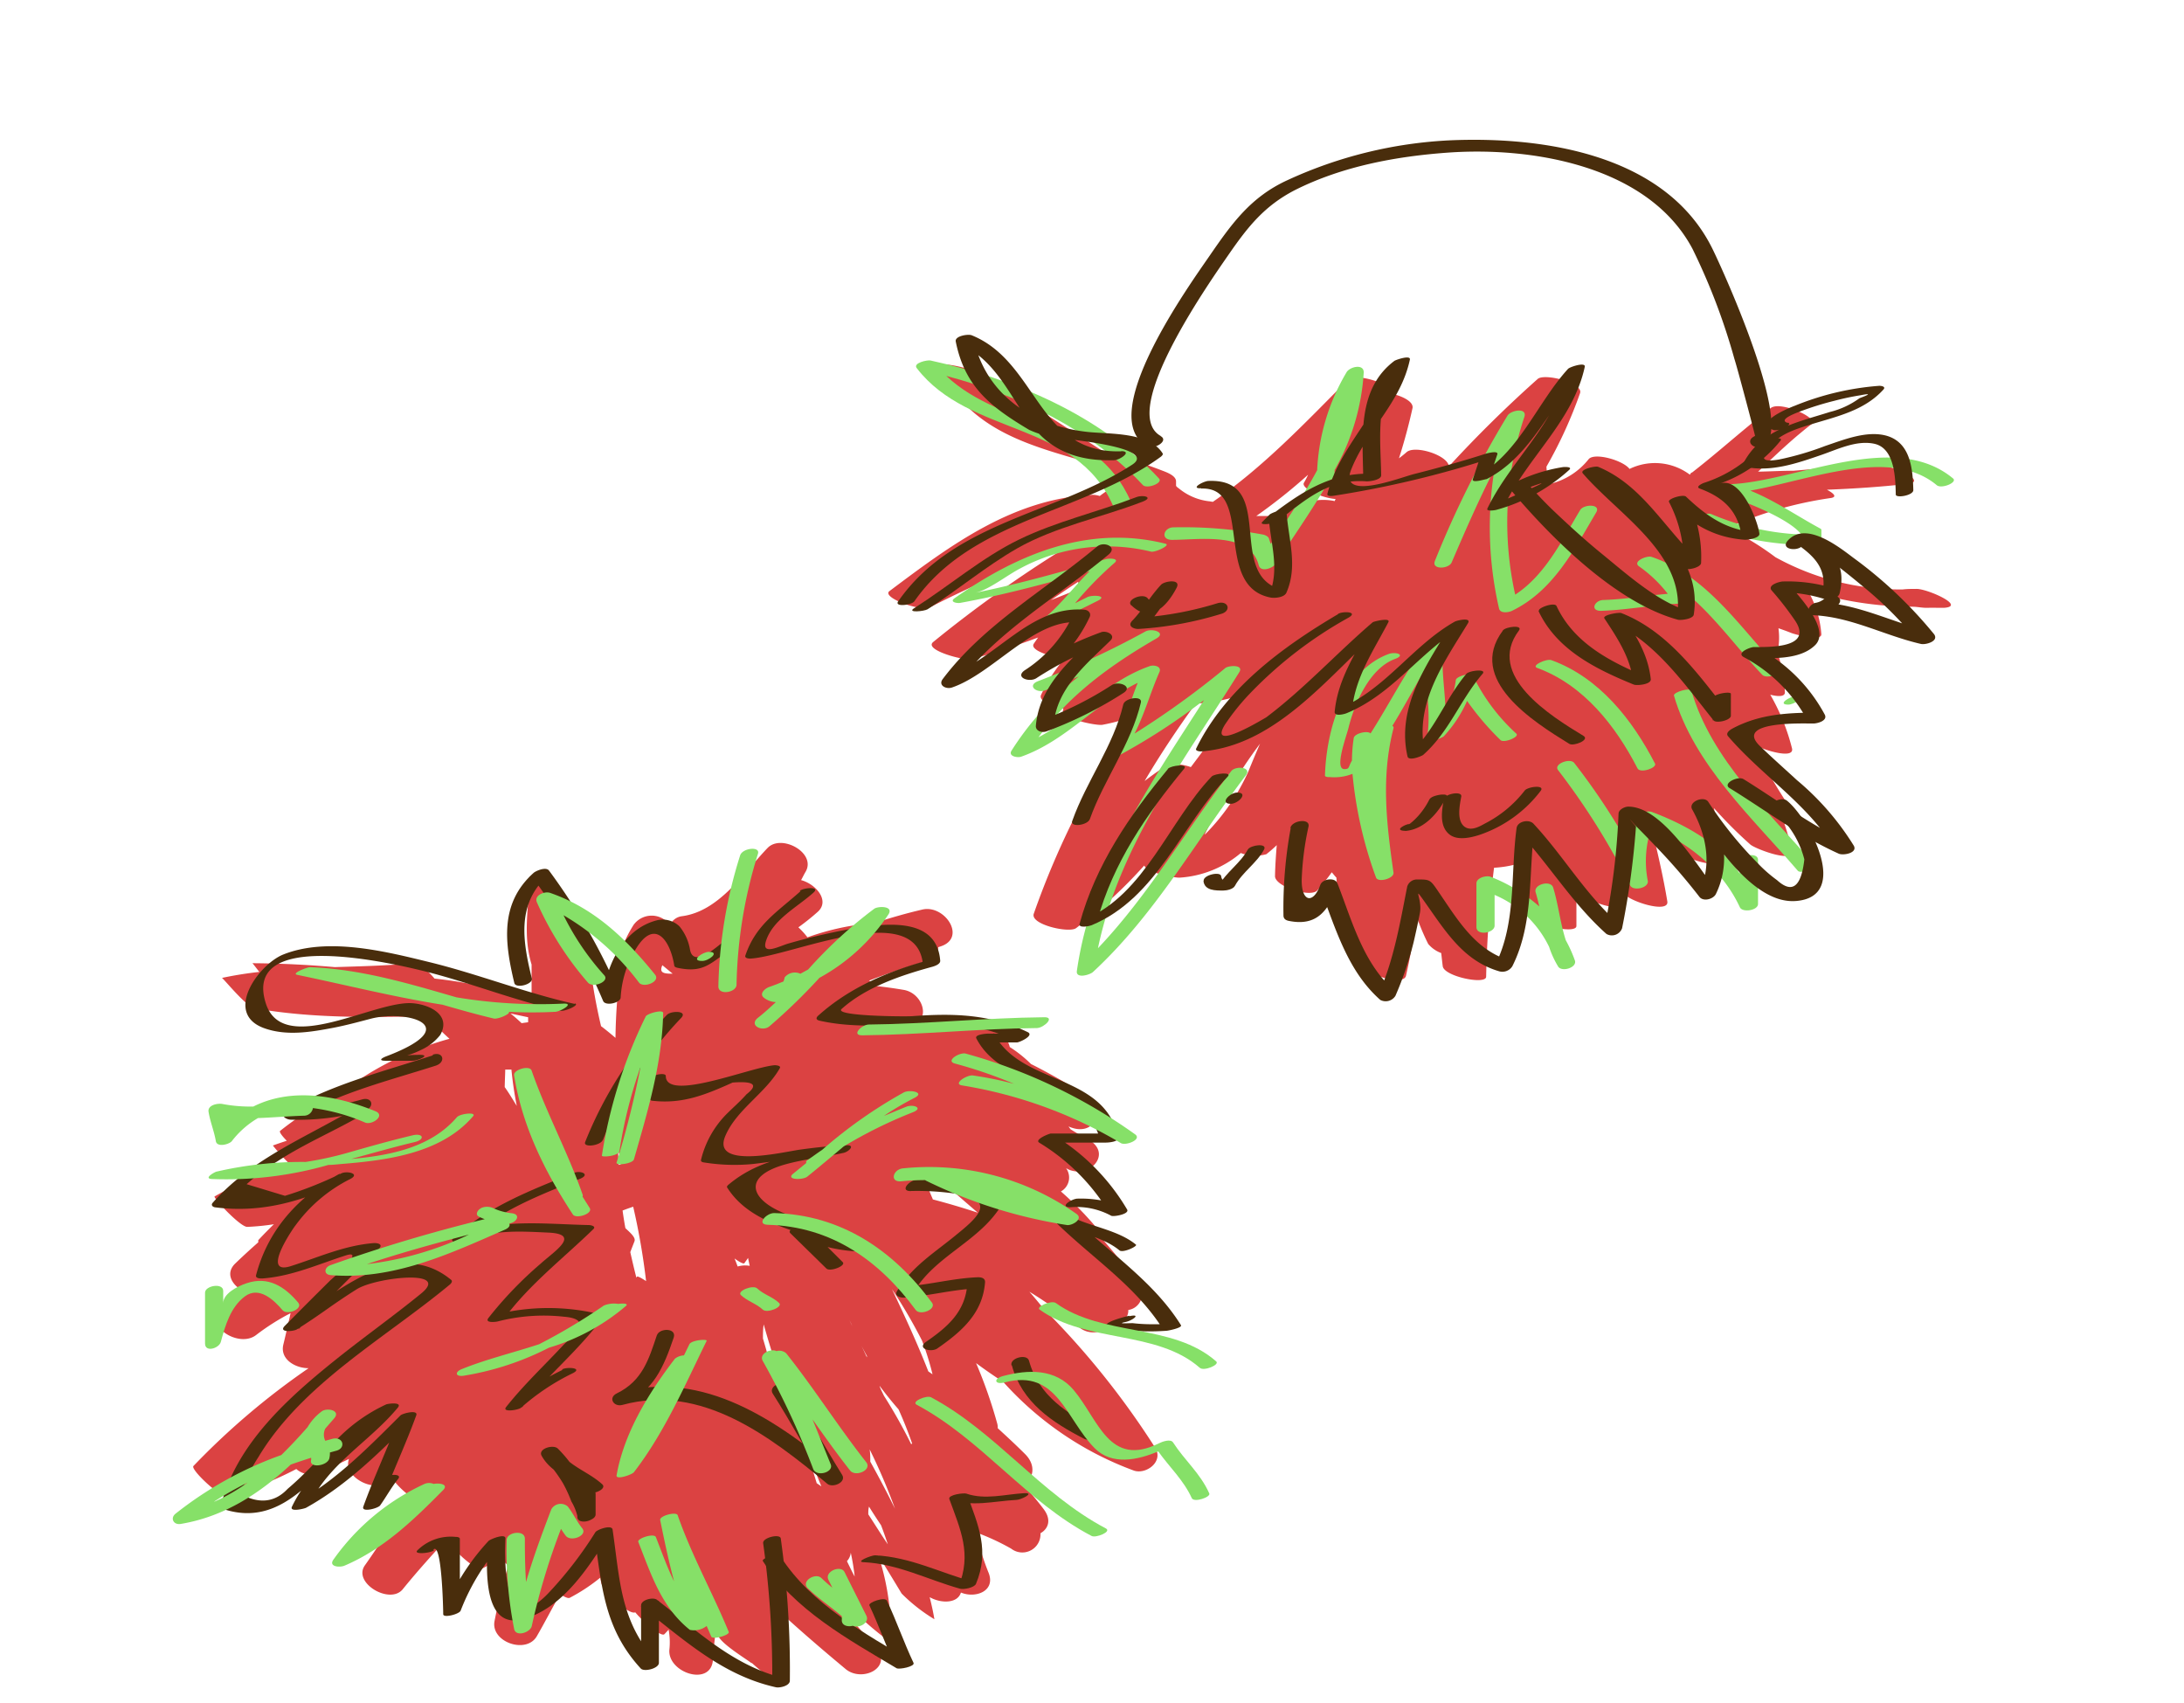 <svg id="layer1" xmlns="http://www.w3.org/2000/svg" viewBox="0 0 240.51 187.49"><defs><style>.cls-1{fill:#db4242;}.cls-2{fill:#86e068;}.cls-3{fill:#492d0c;}</style></defs><path class="cls-1" d="M211,64.84c-.49,0-1,0-1.48.06a28.51,28.51,0,0,1-14-3.55,31,31,0,0,0-3.93-2.52c-.22-.34-.44-.67-.67-1a42.19,42.19,0,0,1,10.71-3c.71-.12.31-.51-.44-.91,3-.12,5.9-.31,8.84-.64,2.56-.29-2.1-2.13-3.07-2.11-3.16.06-6.31.4-9.46.66-1.3,0-2.59.08-3.89.1,1.47-1.4,2.92-2.78,4.36-4,.51-.42,1-.84,1.55-1.24.82-.64-3.43-2.58-4.51-1.77-.8.61-1.58,1.25-2.35,1.89-2.11,1.74-4.17,3.54-6.33,5.22-.1,0-.15.08-.16.14a.32.32,0,0,0-.08.09,6.4,6.4,0,0,0-6.64-.63c-.7-.94-3.81-1.83-4.49-1.09a7.76,7.76,0,0,1-4.36,2.76,8.65,8.65,0,0,1-.3-1.92,49.11,49.11,0,0,0,3.7-8.09c.4-1.14-3.91-2.22-4.66-1.57a136.7,136.7,0,0,0-9.78,9.63v0c-.12-1.24-3.74-2.37-4.66-1.57-.27.24-.55.46-.84.68q.87-2.72,1.49-5.52c.15-.71-1.12-1.35-2.41-1.62.37-1.07-3.94-2.28-4.65-1.56-4.78,4.81-9.36,9.67-14.92,13.49-.14,0-.28-.05-.43-.06a6.37,6.37,0,0,1-3.3-1.4c-.18-.13-.33-.24-.33-.34V53c0-.7-1.24-1.07-1.76-1.28a52.29,52.29,0,0,0-6.08-1.9c-4.61-3-9.25-6-13.94-8.82-.37-.22-4.88-1.58-4.26-.38,3.32,6.47,9.21,8.22,15.36,10l1.18.77c.36.23,1.85,1,3.4,1.9a8.76,8.76,0,0,0-2.3,1.32,2.71,2.71,0,0,0-.78-.13c-8.76.4-15.61,5.52-22.38,10.6-.92.69,3.46,2.32,4.5,1.76a143.56,143.56,0,0,1,14.83-6.5,138.07,138.07,0,0,0-14.52,10.35c-1.06.89,3.48,2.08,4.21,1.89,2.5-.67,4.94-1.5,7.35-2.39-.16.23-.32.45-.48.69-.46.7,1.82,1.43,3.39,1.62a17.72,17.72,0,0,0-2.58,4c-.32.66,1.1,1.26,2.47,1.53-.62,1.05,3.63,1.9,4.29,1.77a20.75,20.75,0,0,0,3.57-1,90.66,90.66,0,0,0-11.14,21.81c-.4,1.19,3.9,2.15,4.66,1.58A51.94,51.94,0,0,0,126,95.3c.47.86,3.4,1.36,3.9,1.33a11.58,11.58,0,0,0,6.74-2.71,4.51,4.51,0,0,0,2.81.13,13.78,13.78,0,0,0,1.15-1c-.09,1.13-.17,2.27-.19,3.41s3.89,2.41,4.65,1.58a24.2,24.2,0,0,0,1.6-2c.17.2.33.4.51.59a21.53,21.53,0,0,0,2.08,8.06,1.85,1.85,0,0,0,.53.59c.09.34.18.68.28,1,.26,1,4.51,2.32,4.77,1.16.5-2.16.85-4.33,1.18-6.51a25.21,25.21,0,0,0,1.27,3,3.4,3.4,0,0,0,1.43,1c.06.48.11,1,.17,1.45.14,1.13,4.77,2.08,4.78,1.16a114.85,114.85,0,0,1,.87-12,12.07,12.07,0,0,0,2.38-.37,44.33,44.33,0,0,1,1.76,5.63c.23,1.08,4.93,2.09,4.93,1.15V97.11a2.77,2.77,0,0,0,.72,1.47c.41.55,4.28,2,4.28.9V98.26s.17,0,.19.06c.5.9,5.06,2.33,4.82.92-.39-2.38-.92-4.7-1.46-7a7.54,7.54,0,0,0,1.35-.56c.35.61.71,1.23,1,1.86.42.79,4.81,2.27,4.78,1.15a44.87,44.87,0,0,0-.53-5.71,48.55,48.55,0,0,0,4,4c.5.45,4.88,2.16,4.57.65a24.4,24.4,0,0,0-.81-2.91c1,.08,1.81,0,1.61-.3A77.87,77.87,0,0,1,193,81.9c1,.63,4.66,1.78,4.34.49a23,23,0,0,0-2.39-5.9c.89.22,1.63.23,1.61-.28a16.29,16.29,0,0,0-.82-4.36,7.55,7.55,0,0,0,.11-2.68v0c.49.17,1,.35,1.46.54.25.09,3.33,1,3.26.1A11,11,0,0,0,199.06,65a38.73,38.73,0,0,0,11.48,1.8h.06c.53,0,1.06.13,1.59.12s1.28,0,1.92,0C216.58,66.73,212.12,64.77,211,64.84ZM143.59,53.16c-.33.59,1.92,1.67,3.49,1.78a2.29,2.29,0,0,0-.1.23,6.08,6.08,0,0,0-4.78,1l-.85.64c-1,0-2,0-3,0a61.33,61.33,0,0,0,5.7-4.54C143.9,52.61,143.75,52.89,143.59,53.16ZM118.74,64.05a7.22,7.22,0,0,0,.08.8l-3.08,1.22C116.73,65.39,117.73,64.71,118.74,64.05Zm12.93,13.42a19.57,19.57,0,0,0,4.54-.8c.07.21.16.42.25.63l-.25.32c-1.38,1.72-2.69,3.47-3.91,5.29l-1.16,1.55a4.8,4.8,0,0,0-2.64-.2c-.86.55-1.67,1.13-2.45,1.73C127.77,83.07,129.66,80.24,131.67,77.47Zm1,14.39a65.67,65.67,0,0,1,5.55-9.25l.54-.73c-.44,1-.88,2.06-1.3,3.09A23.47,23.47,0,0,1,132.71,91.86Z"/><path class="cls-2" d="M150.18,41c0-1-1.57-.61-1.9,0a23.13,23.13,0,0,0-3.23,10.77c-1.49,2.79-3.33,5.45-5.11,8.12-.07-.2-.14-.39-.2-.6s-.37-.37-.63-.43a48,48,0,0,0-9.87-.8c-1.1,0-1.49,1.38-.18,1.38,3,0,8.59-.93,9.55,2.78.23.86,1.58.33,1.89-.16,1.94-3,4.07-6,5.85-9.12.34-.13.62-.37.62-.68l0-.51A24.65,24.65,0,0,0,150.18,41Z"/><path class="cls-2" d="M127.64,52.69c-6.48-7-16-11-25.17-13-.33-.08-2,.27-1.5.86,5.84,7.54,17.48,5.71,21.6,15.13.27.63,2.17,0,1.93-.52-3.88-8.88-14.1-7.94-20.29-13.77,8,2.12,16,5.94,21.63,12C126.27,53.89,128.11,53.19,127.64,52.69Z"/><path class="cls-2" d="M128.33,59.86c-8.45-2.12-16.3,1.15-23.2,6-.61.42.26.58.6.52,4.83-.87,9.56-2.16,14.27-3.49-1.8,1.74-3.25,3.8-5.24,5.37-.85.67,1,.44,1.33.28l4.81-2.4c1.16-.58-.62-.66-1.15-.4l-1.36.68a39.61,39.61,0,0,1,4.29-4.4c.71-.56-.52-.56-.85-.47-4.79,1.37-9.57,2.74-14.45,3.72,1.51-.31,3.48-1.92,5-2.7a20.27,20.27,0,0,1,14.4-1.83C127.27,60.82,129,60,128.33,59.86Z"/><path class="cls-2" d="M135.58,84.91c-5,6.5-9.05,13.58-14.67,19.49C123.29,93,130.38,83.77,136.48,74c.52-.84-1.17-.75-1.54-.45a95.2,95.2,0,0,1-10,7.22c1.11-2.16,1.76-4.56,2.74-6.77.28-.65-.62-.82-1.07-.66-4.71,1.66-8,5.55-12.25,7.84,3.4-4.68,8-8,13-10.89,1.13-.66-.53-1.17-1.25-.75A93.18,93.18,0,0,1,114.3,75c-1.24.5-.12,1.37.82,1,1.24-.49,2.47-1,3.69-1.53a32.47,32.47,0,0,0-7.42,8.18c-.39.64.7.8,1.07.66,4.92-1.74,8.25-5.9,12.83-8.13-1,2.51-1.68,5.21-3.35,7.32-.64.8.65,1,1.2.72a68.9,68.9,0,0,0,9.45-6.14c-6,9.36-12.37,18.5-14,29.81-.14.91,1.44.44,1.77.13,6.81-6.3,11.27-14.33,16.84-21.66C137.89,84.42,136.05,84.29,135.58,84.91Z"/><path class="cls-2" d="M167,80.79a21.14,21.14,0,0,1-4.76-6.33c-.2-.48-1.87,0-1.92.41a9.66,9.66,0,0,1-1.13,3.5c-.05-2.6-.61-5.2-.16-7.82.1-.63-1.63-.09-1.84.2-2.39,3.15-4.15,6.7-6.26,10-.34-.35-1.76,0-1.85.5a17.43,17.43,0,0,0-.2,2.5c-.42.68-.23.93-.83.93-1.13,0,.2-3.53.46-4.57.67-2.71,2.32-6.51,5.09-7.55,1.29-.47.08-.84-.69-.55-5.09,1.9-6.85,8.51-7,13.37,0,.2.47.18.56.18a5.42,5.42,0,0,0,2.47-.36,45.13,45.13,0,0,0,2.59,11.41c.2.61,2,.12,1.93-.52-.77-5.38-1.39-10.56,0-15.91a.21.21,0,0,0-.13-.26c1.28-2.06,2.41-4.23,3.66-6.3.08,2.55.59,5.08.16,7.65-.11.65,1.62,0,1.84-.2a14,14,0,0,0,2.57-3.9,30.24,30.24,0,0,0,3.66,4.29C165.53,81.87,167.33,81.17,167,80.79Z"/><path class="cls-2" d="M170.84,72.68c-.52-.19-2.28.6-1.56.86,5.1,1.86,8.64,6.38,11.05,11.06.3.59,2.16-.06,1.93-.52C179.76,79.23,176.12,74.6,170.84,72.68Z"/><path class="cls-2" d="M174,56.18c-2,3.33-3.83,7.13-7.14,9.29a36.65,36.65,0,0,1,1-19.54c.38-1.09-1.44-.79-1.84-.18a108.16,108.16,0,0,0-8,16c-.42,1,1.52.91,1.84.18,1.49-3.47,3-6.93,4.72-10.28A39.87,39.87,0,0,0,165.08,67c.13.56,1,.44,1.39.27,4.56-2.19,6.85-6.69,9.32-10.87C176.32,55.45,174.36,55.5,174,56.18Z"/><path class="cls-2" d="M195.82,73.52c-4.22-4.46-7.86-10.15-13.95-12.21-.51-.17-2.18.52-1.34,1.07a14.57,14.57,0,0,1,3.13,3c-2.36.2-4.69.6-7.07.68-1,0-1.55,1.24-.23,1.19,3-.1,5.87-.7,8.83-.8.26,0,1-.3,1.09-.66,2.86,2.53,5.21,5.79,7.76,8.48C194.55,74.85,196.39,74.12,195.82,73.52Z"/><path class="cls-2" d="M215.08,52.68c-6.49-5.41-17.35.37-24.59.63-.44,0-2.09.78-1,1.07,1.42.37,7.36,2.49,8.89,4.47a28.3,28.3,0,0,1-9.93-2.25c-.57-.25-2.34.58-1.54.93A32,32,0,0,0,199.3,60c.47,0,1.28-.22,1.28-.81v-.8a.19.19,0,0,0-.13-.2c-2.64-1.43-5-3.08-7.7-4.17,6.73-1.23,15.48-4.81,20.52-.61C213.79,53.87,215.6,53.12,215.08,52.68Z"/><path class="cls-2" d="M197.73,76.66c-.6,0-2.09.92-.79.92C197.55,77.58,199,76.66,197.73,76.66Z"/><path class="cls-2" d="M199.85,95.25c-5-5.79-11.38-11.61-13.58-19.19-.12-.4-2,.14-1.93.52C186.55,84.19,193,90.07,198,95.89,198.32,96.24,200.11,95.55,199.85,95.25Z"/><path class="cls-2" d="M191.58,94.87v1.31c-2-3.15-5.91-5.38-9.69-6.79a1.36,1.36,0,0,0-1.56.67,20.48,20.48,0,0,0-.86,3.15A73,73,0,0,0,173.36,84c-.45-.58-2.31.11-1.78.79a76.78,76.78,0,0,1,7.94,12.7c.35.67,2.09.27,1.94-.52a11.27,11.27,0,0,1,.43-5.91c4.1,1.79,7.8,4.71,9.71,8.83.29.62,2,.35,2-.36V94.66C193.58,93.78,191.58,94.16,191.58,94.87Z"/><path class="cls-2" d="M173.43,105.74a15,15,0,0,0-1-2.22c-.61-1.88-.81-3.9-1.39-5.8-.27-.87-2.2-.34-1.93.52.15.51.28,1,.4,1.56a18,18,0,0,0-5.34-3.26c-.45-.19-1.58.09-1.58.72v4.81c0,1,2,.68,2-.16V98.53a11.78,11.78,0,0,1,6,5.71,10.43,10.43,0,0,0,1,2.18C172,107.06,173.71,106.53,173.43,105.74Z"/><path class="cls-3" d="M127.82,48c-4.77-2.68,5.74-17.44,7.55-20.07,2.08-3,3.9-5.28,7.23-7,5.21-2.62,11.14-3.72,16.9-4.13,9.35-.66,22.06,1.5,26.89,10.61A69.81,69.81,0,0,1,191,39.52c.33,1,2.31,8.47,2.27,8.48-1.21.55-.13,1.59.85,1.14,3.67-1.67-4.32-19.28-5.56-21.79C183.42,17,170,15,159.67,15.45a48.15,48.15,0,0,0-17.92,4.4c-4,1.84-6.08,4.73-8.53,8.29-2.1,3.06-12.72,17.71-6.89,21,.73.41,2.43-.59,1.49-1.12Z"/><path class="cls-3" d="M123.46,49.69c-9.24.27-9.18-9.84-16.46-12.78-.38-.15-1.87.07-1.75.69,1,5,3.86,7.21,8.09,9.73a11.57,11.57,0,0,0,4.1,1c.69.1,10,1,7.26,2.82-8.43,5.48-19.66,6.25-25.79,15.06-.45.65,1.46.42,1.78,0,6.33-9.09,18.65-9.71,27.14-15.92.07-.05.28-.24.21-.36-1.47-2.38-5.85-2.12-8.23-2.37-6.13-.65-11.42-4.19-12.63-10.47l-1.74.69c4,1.59,5.56,5.44,7.91,8.7s5.5,4.3,9.32,4.19c.63,0,2.08-1,.79-1Z"/><path class="cls-3" d="M102.15,67.08c3.36-2.14,6.4-4.72,9.86-6.7,4.18-2.39,9.32-3.41,13.8-5.14,1.29-.49.08-.8-.68-.5-4.23,1.62-8.8,2.67-12.88,4.65s-7.68,5.09-11.59,7.58c-.83.53,1.12.34,1.49.11Z"/><path class="cls-3" d="M132.28,53.79c5.88-.21,1.24,10.76,7.64,12,.45.09,1.53,0,1.75-.55,1.28-2.93.22-5.84,0-8.92,0-.49-1.67.15-1.85.33l-.8.8c-.47.47,1.35.19,1.62,0,2.92-2.25,5.59-4.8,9.87-4.45.35,0,1.59-.15,1.59-.67-.06-4.21-.87-9.63,3-12.53l-1.7.12c-1.17,5.48-5.88,9.08-7.22,14.44-.08.35.62.24.78.21a111.3,111.3,0,0,0,17.36-4.15L163,50.34c-.27.8-.53,1.61-.8,2.41-.17.5,1.36,0,1.51,0,5-2.55,7.11-8.28,10.75-12.24l-1.83.23c-1.28,5.91-6.25,9.91-8.83,15.24-.18.38.94.18,1,.15a19.68,19.68,0,0,0,8-4.39c.42-.38-.56-.33-.7-.31a18.39,18.39,0,0,0-5.55,1.83c-.16.08-.53.26-.35.48,4.46,5.33,11.68,12.61,18.57,14.49.34.09,1.67-.08,1.75-.55,1.13-7.13-6.45-11.51-10.48-16.21l-1.7.71c4.88,2,7.28,7,11.12,10.38.33.29,1.88-.08,1.87-.59a14.11,14.11,0,0,0-1.6-7.22l-1.88.59c2.51,2.38,4.85,3.84,8.31,4.09.31,0,1.64-.17,1.59-.67-.14-1.29-2-6.36-4.37-5.51a15,15,0,0,0,6.69-4.72c.4-.51-1.46-.24-1.76.13a14.38,14.38,0,0,1-6.68,4.51c-.19.07-.95.43-.45.62,2.7,1,4.31,2.56,4.64,5.49l1.59-.67c-3.28-.23-5.46-1.77-7.74-3.93-.3-.29-2.07.23-1.87.59a14.19,14.19,0,0,1,1.6,7.22l1.88-.6C183.41,58.44,181,53.47,176,51.4c-.32-.13-2.07.29-1.7.71,3.93,4.59,11.48,8.94,10.38,15.88l1.74-.55c-3.68-1-7-4-9.89-6.36-1.86-1.51-3.63-3.12-5.36-4.76-.72-.68-1.4-1.39-2.07-2.1l-.54-.61c2.43-.89,1.15-.27-3.87,1.86l1,.16c2.58-5.33,7.55-9.32,8.83-15.24.12-.57-1.63,0-1.84.22-3.4,3.71-5.48,9.46-10.11,11.83l1.52,0c.26-.8.53-1.61.8-2.41.15-.47-1.16-.11-1.29-.07-2.61.84-5.22,1.56-7.87,2.23-1.46.36-8.36,3.09-6.93-.5,1.74-4.37,5.43-7.31,6.46-12.09.12-.55-1.5,0-1.7.13-4.15,3.12-3.49,8.47-3.43,13.13l1.59-.66c-5.18-.42-8.63,2.12-12.59,5.17l1.62,0,.8-.8-1.84.32c.2,3,1.28,5.83,0,8.73L141.5,65c-6.82-1.33-.65-12.33-8.4-12.05-.53,0-2.11.86-.82.81Z"/><path class="cls-3" d="M196.85,46.56c-1.14-.38,1.18-1.17,1.47-1.29A33.51,33.51,0,0,1,202,44.13a29.34,29.34,0,0,1,2.93-.62q1.62-.32-.15.33a9.32,9.32,0,0,1-3.27,1.52c-3.75,1.19-7.66,1.94-9.59,5.77-.1.21.23.27.35.29,2.79.55,5.57-.39,8.18-1.29,1.84-.62,4-1.72,6-1.26,2.23.52,2.28,3.84,2.32,5.58,0,.43,2,.1,1.93-.52-.06-2.44-.35-5.33-3.12-6-2.14-.5-4.59.5-6.58,1.17a32.45,32.45,0,0,1-5.08,1.49c-2,.34-2.12-.14-.87-1.61,1.09-1.27,2.91-1.8,4.46-2.28,2.86-.87,5.81-1.51,7.9-3.81.31-.34-.26-.42-.48-.41a30.59,30.59,0,0,0-9.27,2.19c-.73.27-4.66,1.9-2.34,2.68.49.16,2.23-.6,1.57-.82Z"/><path class="cls-3" d="M120.82,60.17c-5.72,4.79-12.45,8.56-17,14.59-.53.69.35,1.15,1,.94,4.57-1.55,9.06-7.58,13.93-7.18-.2-.27-.4-.53-.59-.8a14.47,14.47,0,0,1-5.33,6.09c-1.09.78.51,1.35,1.28.87a38.11,38.11,0,0,1,7.55-3.79c-.32-.32-.65-.63-1-.94-2.92,2.86-6.23,5.65-6.59,10,0,.58.73.74,1.16.58a43.31,43.31,0,0,0,8.48-4.23c1.11-.7-.49-1.37-1.28-.87a38.11,38.11,0,0,1-7.55,3.79l1.15.58c.33-4,3.54-6.62,6.25-9.27.64-.63-.44-1.13-1-.93a42.23,42.23,0,0,0-8.48,4.23l1.28.87A16.22,16.22,0,0,0,120,67.93c.19-.43-.16-.77-.58-.8-6-.49-9.7,5.48-15,7.26l1,.93c4.47-5.9,11.07-9.59,16.68-14.28,1-.84-.55-1.48-1.28-.87Z"/><path class="cls-3" d="M123.7,77.56c-1.07,4.56-4.06,8.43-5.62,12.83-.26.73,1.69.49,1.94-.21,1.57-4.4,4.55-8.26,5.62-12.84.18-.79-1.77-.5-1.94.22Z"/><path class="cls-3" d="M128.59,84.7c-4.21,5.1-7.93,10.51-9.7,17-.15.55,1.14.25,1.32.17,7.21-3,9.86-11,15-16.38.5-.52-1.4-.34-1.77,0-4.69,4.89-7.35,12.93-13.91,15.7l1.31.17c1.74-6.36,5.41-11.69,9.56-16.72.48-.58-1.43-.37-1.78,0Z"/><path class="cls-3" d="M135.54,88.5c.82,0,2-1.24.71-1.24-.82,0-2,1.24-.71,1.24Z"/><path class="cls-3" d="M132.53,97c.12,1.07,1.34,1.05,2.18,1.05.37,0,1.08-.14,1.28-.51.83-1.53,2.38-2.48,3.21-4,.41-.76-1.51-.5-1.79,0-.83,1.53-2.38,2.48-3.21,4l1.28-.51c-.5,0-.95,0-1-.56s-2-.15-1.93.52Z"/><path class="cls-3" d="M142.14,91.16a48.61,48.61,0,0,0-.8,9.63c0,.4.29.55.64.61,3,.59,4.29-1.08,5.27-3.79l-1.89.15c1.7,4.39,3,9.11,6.64,12.33a1.26,1.26,0,0,0,1.67-.45,37,37,0,0,0,2-5.89c.25-1.07.48-2.13.69-3.2.29-1.42-.72-3,.27-1.62,2.38,3.3,4.34,6.79,8.43,8a1.29,1.29,0,0,0,1.48-.54c2.41-4.78,1.76-10.25,2.46-15.42l-1.86.5c3.43,3.68,6,8,9.77,11.36a1.2,1.2,0,0,0,1.72-.63A89.63,89.63,0,0,0,180.16,91c-.86-1-.84-1,.05,0,.79.79,1.56,1.59,2.33,2.4a67,67,0,0,1,4.61,5.35c.44.55,1.53.25,1.81-.32,1.62-3.31.91-7-.84-10.15l-1.77.84c2.26,3.32,6.64,10.46,11.43,10.08,6.12-.48,1.4-9.14-1-11.05-.66-.53-2.36.41-1.49,1.1a10.18,10.18,0,0,1,3.41,5.37q-.51,4.55-3,2.29A15.54,15.54,0,0,1,193.53,95a42.14,42.14,0,0,1-5.41-6.72c-.48-.71-2.25,0-1.77.84,1.56,2.79,2.22,6.14.77,9.1l1.8-.31c-2.07-2.65-5.89-9.1-9.61-9.1-.38,0-1.06.32-1.07.77a76.16,76.16,0,0,1-1.61,12.84l1.73-.63c-3.73-3.24-6.15-7.52-9.49-11.1-.48-.52-1.76-.28-1.86.49-.68,5,0,10.42-2.35,15.06l1.48-.53c-3.75-1.16-5.69-4.56-7.78-7.6-.87-1.28-.9-1.28-2.32-1.28a1.12,1.12,0,0,0-1.07.77c-.79,4-1.47,8.08-3.15,11.85l1.67-.44c-3.39-3-4.61-7.65-6.2-11.74-.27-.72-1.65-.51-1.89.15-.78,2.17-2.11,1.9-2.05-.61A32.1,32.1,0,0,1,144.1,91c.19-.94-1.79-.69-2,.15Z"/><path class="cls-3" d="M190.49,86.78c4,2.47,7.73,5.29,12,7.21.51.23,2.12-.08,1.65-.89a29.85,29.85,0,0,0-6.25-7.2c-1.37-1.26-2.76-2.49-4.1-3.78-2.85-2.77,4.86-2.45,5.89-2.46.47,0,1.64-.31,1.26-1a18,18,0,0,0-7.36-7.33l-1.12,1.11c2.26,0,5.64.35,7.43-1.41s-2-5.63-3-6.81l-1.25,1a16.46,16.46,0,0,1,5.4.77c.49.17,1.42-.12,1.55-.68.66-2.84-.37-4.31-2.62-6-.57-.43-2.33.39-1.52,1,1.89,1.43,2.76,2.84,2.2,5.22l1.55-.67a17.22,17.22,0,0,0-5.84-.84c-.35,0-1.78.38-1.25,1,.89,1,1.73,2.09,2.51,3.22,2.19,3.14-2.78,3-4.47,3-.36,0-2,.61-1.12,1.11a17.11,17.11,0,0,1,7.09,7.11l1.25-1c-3.38,0-6.55.13-9.58,1.75-.26.14-.8.49-.49.85,3.83,4.47,9.07,7.64,12,12.84L204,93c-4.3-1.92-8-4.74-12-7.22-.61-.37-2.37.48-1.52,1Z"/><path class="cls-3" d="M147.35,67.62c-6.15,3.63-12.41,8.22-15.62,14.79-.14.29.43.33.56.32,8.52-.64,14.42-8.85,20.41-14l-1.72,0c-1.65,3.13-3.65,6-4,9.63-.05.56,1.07.27,1.32.16,5.19-2.13,8.25-7,13.05-9.72l-1.46-.19c-2.73,4.47-6.14,9.2-4.89,14.67.12.55,1.49,0,1.72-.16,2.89-2.56,4.07-6.06,6.55-8.94.48-.57-1.43-.36-1.78,0C159.11,77,158,80.52,155.19,83l1.73-.16c-1.21-5.32,2.1-9.9,4.73-14.21.44-.71-1.22-.32-1.46-.18-4.62,2.61-7.67,7.49-12.62,9.52l1.32.17c.36-3.6,2.36-6.5,4-9.63.29-.54-1.51-.12-1.72,0-4,3.43-7.53,7.31-11.74,10.48.16-.12-6.47,4-4.56.83a25.06,25.06,0,0,1,2.82-3.51A45.77,45.77,0,0,1,148.51,68c1.12-.66-.62-.73-1.16-.41Z"/><path class="cls-3" d="M165.49,69.44c-4,5.38,3.33,10,7.33,12.46.49.29,2.29-.44,1.56-.88-3.62-2.19-10.82-6.66-7.11-11.6.49-.65-1.44-.44-1.78,0Z"/><path class="cls-3" d="M169.43,67.28c2,4.27,6.3,6.38,10.48,8.09.34.14,1.93,0,1.88-.59-.3-2.78-1.7-4.92-3.21-7.21l-1.88.58c5.24,2,8.59,6.91,12,11.16.28.37,1.91,0,1.91-.51V76.39c0-.31-2,0-2,.52v2.4a15.28,15.28,0,0,0,2-.51c-3.41-4.3-6.77-9.23-12.06-11.3-.27-.11-2.11.21-1.87.58,1.52,2.3,2.93,4.44,3.22,7.22l1.88-.58c-4.11-1.69-8.38-3.74-10.37-8-.22-.46-2.08.21-1.93.52Z"/><path class="cls-3" d="M124.58,66.63c2.09,2.07,3.93.13,5-1.93.5-1-1.32-.73-1.71-.33-1.19,1.26-2,2.75-3.21,4-.52.57.19.89.7.88a39,39,0,0,0,9.08-1.65c1.19-.3.87-1.5-.32-1.2A37.3,37.3,0,0,1,125.57,68l.7.89c1.16-1.27,2-2.76,3.2-4l-1.71-.32a9.41,9.41,0,0,1-.94,1.55c-.12.15-.22,0-.46-.28-.57-.57-2.4.2-1.78.82Z"/><path class="cls-3" d="M154.74,91.49c2.09-.15,3.67-2,4.57-3.78.17-.32-.68-.22-.78-.2-.33.06-.95.19-1.13.53a8.38,8.38,0,0,1-1.19,1.76,8.22,8.22,0,0,1-.66.66l-.26.21c-.29.21-.26,0,.28,0a2.23,2.23,0,0,0-1.3.46c-.32.31.29.35.47.34Z"/><path class="cls-3" d="M159,88c-.22,1.22-.52,2.93.58,3.84.87.74,2.36.4,3.32.09a14.13,14.13,0,0,0,6.78-4.88c.46-.67-1.46-.44-1.78,0a13.07,13.07,0,0,1-4.39,3.63c-.66.37-1.59.87-2.28.3-.84-.7-.47-2.39-.31-3.28.12-.65-1.81-.31-1.92.28Z"/><path class="cls-3" d="M198.47,60.09c.57-.65,6,3.91,6.63,4.43a41.31,41.31,0,0,1,6.12,6.14l1.44-1.08c-4.14-1-7.95-3.07-12.25-3.26-.06.46-.11.91-.16,1.36a4.53,4.53,0,0,0,2.07-1c1-.86-.55-1.51-1.28-.88a2,2,0,0,1-1.14.58c-.72.19-1.23,1.32-.16,1.36,4.14.19,7.82,2.25,11.81,3.16.49.11,2-.28,1.44-1.07a47.79,47.79,0,0,0-8.91-8.43c-1.64-1.24-5.26-4.08-7.22-1.86-.81.92,1,1.22,1.61.57Z"/><path class="cls-1" d="M127.21,159.39a90.14,90.14,0,0,0-12.31-15.33c-.5-.62-1-1.23-1.54-1.84a46.75,46.75,0,0,1,5.39,3.84,2.44,2.44,0,0,0,3.56-.3c1,0,2-.5,1.94-1.53a1.77,1.77,0,0,0,1-3,64.72,64.72,0,0,0-4.31-5.31,2.08,2.08,0,0,0-.5-1.11,36.4,36.4,0,0,0-3.61-3.63,1.75,1.75,0,0,0,.57-2.56l.27.14c2.29,1,4.8-1.65,2.32-3.22l-.57-.34h0l-.1,0c-.47-.3-1-.59-1.43-.87v0l-.22-.31h0c2.91,1.32,4.39-2,1.75-3.57-1.81-1.1-3.79-2.25-5.88-3.3a14.12,14.12,0,0,0-2.34-1.87,3.15,3.15,0,0,0-2.65-2.36c-2.41-.27-4.81-.45-7.22-.57.85-1.14-.14-3.07-1.79-3.36-1-.17-2-.31-3-.42a5.85,5.85,0,0,0-.84-.6c2-.79,4.14-1.46,6.22-2.14,1-.33,1.4-.92,1.4-1.54l.2-.07c3-.91.55-4.64-1.93-4.08-1.78.41-3.53.92-5.27,1.48a28,28,0,0,0-7.4,1.58,8.68,8.68,0,0,0-1-1.1A25.81,25.81,0,0,0,90,100.44c1.46-1.23-.12-3.09-1.78-3.54.17-.3.31-.61.49-.91,1.23-2.09-2.66-4.21-4.18-2.63-2.67,2.78-5.35,7-9.47,7.52a1.63,1.63,0,0,0-1.24.91l-.36-.3a2.46,2.46,0,0,0-3.68.33c-1.4,2.2-1.8,4-1.51,5.33a62.76,62.76,0,0,0-.49,7.12c-.5-.43-1.11-.93-1.59-1.29a61.89,61.89,0,0,1-1.13-6.13c-.15-.82-1.77-1.86-2.83-2.49a40.78,40.78,0,0,1-.37-4.73c0-1.26-3.54-2.72-3.52-3.19-.09,3.33-.8,6.45.2,9.76v3.9a50.47,50.47,0,0,0-10.69-2.36c-.73-.87-1.73-1.75-2.32-1.69-2.86.27-5.79.34-8.66.43-3-.26-6-.41-9.07-.43l.05.06c.12.13.37.47.71.9a41.07,41.07,0,0,0-4.12.66c.12,0,2.68,3.18,3.59,3.34,6.35,1.13,12.71,1,19.1.88a20.64,20.64,0,0,0,2.37,2.48,35,35,0,0,0-11.89,5.88,36.56,36.56,0,0,0-6.76,4.26c-.13.11.21.56.73,1.09-.51.16-1,.33-1.53.52a20.28,20.28,0,0,0,1.74,1.93,47,47,0,0,0-8.16,3.68c-.2.12,2.84,3.38,3.6,3.35a25.72,25.72,0,0,0,2.93-.29c-.58.57-1.16,1.15-1.72,1.76,0,0,0,.12,0,.23-.85.75-1.68,1.51-2.5,2.3-1.07,1-.53,2.14.47,2.84q-1.05,1-2.07,2c-2.06,2,1.94,4.56,3.86,3.07A25.23,25.23,0,0,1,32,144.58c-.26,1.16-.52,2.32-.8,3.47-.38,1.59,1.29,2.59,2.78,2.59a81.29,81.29,0,0,0-12.68,10.77c-.35.38,3,3.53,3.73,3.33a38.47,38.47,0,0,0,7.6-3,2.4,2.4,0,0,0,1.23.57,20.23,20.23,0,0,0,4.58-1.69c-.78,1.95,2.9,3.93,4.31,2.36.11-.12.21-.26.31-.38a9.06,9.06,0,0,0,1.93,2,73.56,73.56,0,0,1-4.81,7.75c-1.36,1.93,2.76,4.36,4.17,2.63,1.62-2,3.31-3.86,5-5.71,0,0,0,.07,0,.11-.13.72,3.06,3.67,3.73,3.33a19.28,19.28,0,0,0,2-1.17c.27.27.58.56.88.82-.54,2-1.1,4.05-1.5,6.12-.45,2.3,3.48,3.68,4.65,1.68.87-1.5,1.69-3.1,2.57-4.65.48.32.88.5,1.06.41a19.75,19.75,0,0,0,3.38-2.23c0,.21.06.43.11.64.15.74,2.94,3.51,3.73,3.19h0c.94,1.13,2.86,2.73,3.2,2.41.16-.16.31-.33.47-.5a7.53,7.53,0,0,1,.08,2.25c-.14,2.5,4.48,4,4.79,1.18.06-1.07.18-2.12.3-3.18l.23.12s0,.09,0,.14c.16,1,3.75,3.06,3.73,3.2a.25.25,0,0,0,0-.08A27.42,27.42,0,0,0,86,185.6a42.11,42.11,0,0,0,.78-7.31c2.07,1.87,4.19,3.68,6.34,5.47,1.83,1.52,5.27-.17,3.33-2.41-1.31-1.52-2.7-3-4-4.6,0-1-.13-2-.24-2.93.74,1.35,1.49,2.69,2.27,4a34.61,34.61,0,0,0,3.6,3,27.23,27.23,0,0,0-1.35-9.57c.86,1.4,1.72,2.8,2.56,4.2a18.77,18.77,0,0,0,3.61,2.83c-.14-.83-.32-1.63-.52-2.43,1.3.73,3.09.68,3.44-.51,1.63.68,3.93-.18,3-2.29a28.06,28.06,0,0,1-1.33-4.33,25.49,25.49,0,0,1,3.87,1.79,2,2,0,0,0,3.22-1.7c.86-.48,1.25-1.48.34-2.67-.71-.94-1.47-1.83-2.25-2.7,1.13-.52,1.5-2.09.2-3.36-1-1-2-1.92-3-2.84a1.47,1.47,0,0,0-.05-.5,52.54,52.54,0,0,0-2.33-6.66c1,.74,2,1.43,3,2.08a36,36,0,0,0,14.37,9.75C126.19,162.38,128.18,160.94,127.21,159.39ZM72.94,106.27l1.13.93v0C72.89,107.23,72.63,107,72.94,106.27Zm15.57,52.65.14.23q.88,2.25,1.8,4.5l-.51-.35C89.5,161.83,89,160.37,88.51,158.92Zm.8-5.08c.24.52.49,1,.74,1.57l.21,1.18c-.32-.9-.64-1.81-1-2.72Zm.5-18.61c.27,1.12.6,2.24,1,3.36-.68-1-1.34-2-2-3.05C89.13,135.45,89.47,135.34,89.81,135.23Zm3.92,10.49a37,37,0,0,0,1.74,3.58.83.83,0,0,0,0,.15c-.64-1.37-1.28-2.73-1.93-4.1Zm9-13.67c-.26-.61-.52-1.22-.76-1.83.15-.05.3-.09.44-.15l1.83.45q1.7,1.51,3.44,3Q105.19,132.7,102.7,132.05Zm-21.49,7.4c-.12-.3-.22-.59-.35-.89.55.4,1,.64,1.09.51s.27-.38.4-.57c.05.29.12.58.18.87A2.94,2.94,0,0,0,81.21,139.45Zm5.23,14.23-.48-1.1a3,3,0,0,0-.82-1c-.34-1.41-.74-2.82-1.15-4.21,0-.52,0-1,.08-1.55q.77,2.72,1.66,5.38c.24.85.49,1.69.78,2.53Zm10.42-1.06c.66.88,1.34,1.73,2.06,2.55.56,1.24,1.06,2.5,1.5,3.77l-.11.06a56.66,56.66,0,0,0-3-5.33C97.18,153.32,97,153,96.86,152.62Zm5.84-1.28-.5-.35c-1.2-3.07-2.59-6.08-4-9.05a57.41,57.41,0,0,1,3.31,5.67A30.71,30.71,0,0,1,102.7,151.34ZM71.15,141.05c-.52-.34-.92-.56-1-.49l-.07.11c-.24-.93-.46-1.87-.67-2.81.15-.4.31-.8.46-1.19s-.35-.85-1-1.45c-.12-.65-.22-1.29-.31-1.94q.57-.22,1.17-.42A75.17,75.17,0,0,1,71.15,141.05Zm27.41,25.06c-.86-1.75-1.77-3.47-2.72-5.18,0-.45,0-.9-.07-1.35A63.1,63.1,0,0,1,98.56,166.11Zm-29.88-48c0,.79-.11,1.58-.2,2.36,0-.11-.09-.22-.13-.34.08-.67.17-1.35.29-2Zm-.14,10-.41.15c0-.55-.06-1.09-.08-1.63C68.22,127.14,68.38,127.63,68.54,128.13ZM58.16,112v.55l-.72.1c-.39-.37-.8-.73-1.23-1.07Q57.2,111.8,58.16,112Zm-2.52,5.76h.68a40.14,40.14,0,0,0,.59,4c-.42-.67-.87-1.43-1.33-2.07C55.59,119.14,55.61,118.8,55.64,117.8Zm37.64,54.11a1.57,1.57,0,0,0,.41-.92,25.29,25.29,0,0,1,.43,2.63C93.83,173.05,93.56,172.48,93.28,171.91Zm2.34-5.18c0-.27,0-.54.08-.81.43.7.88,1.38,1.33,2.06.26.69.51,1.38.74,2.09C97.06,169,96.35,167.84,95.62,166.73Z"/><path class="cls-3" d="M63.28,110.53c-5.39-1.2-10.59-3.28-16-4.6-4.85-1.19-11.21-2.78-16.08-.84-2.69,1.07-6.66,6.49-2.09,8.12,2.48.88,5.13.42,7.65-.06,1.38-.27,2.75-.64,4.12-1,3.95-1,10.44.81,1.66,4.15-.57.22-.89.49-.06.49h2.94c.57,0,2.1-.65.81-.65-2.1,0-1.57.31.15-.55a5.59,5.59,0,0,0,2.1-1.64c1.2-2.12-1-3.31-3-3.49-4.18-.38-14.33,5.94-16.21,0-2.66-8.36,14.14-4.35,17.46-3.53,5,1.24,9.9,3.23,15,4.35.49.11,2.19-.66,1.57-.8Z"/><path class="cls-3" d="M47.66,116.2c-5.5,1.79-11.07,3.17-16.12,6.08-.82.47-.08,1,.52,1a26.9,26.9,0,0,0,8.09-1c1.17-.36.86-1.58-.32-1.22a25.12,25.12,0,0,1-7.57.93c.18.35.36.7.53,1,4.73-2.72,10-4,15.19-5.66,1.15-.37.85-1.6-.32-1.21Z"/><path class="cls-3" d="M38.42,122.43c-5.32,3.06-10.86,5.32-15,10-.22.25,0,.47.29.5,5.31.68,9.91-.78,14.67-3.08l-1-.61c-4.51,2.49-7.84,6.09-9.18,11.15-.11.42.61.38.82.36,3.22-.27,6-1.55,9.07-2.53,2.33-.74-1.76,2.78-1.72,2.75q-2.52,2.5-5,5c-.78.78,1,.63,1.35.38,1.13-.71,2.23-1.46,3.32-2.23s2.14-1.48,3.24-2.17c2.06-1.31,10.48-2.27,7.08.48-3,2.45-6.2,4.72-9.24,7.15-5.31,4.25-11.1,9.37-12.8,16.22a.28.28,0,0,0,.19.32C33,169,36.72,158,43.3,155.32L42,155c-3.21,3.89-7.62,6.21-9.85,10.89-.3.63,1.39.21,1.55.12,4.58-2.54,8.24-6.23,11.92-9.91H43.92c-1.19,3.3-2.72,6.47-3.91,9.78-.25.68,1.61.2,1.85-.13.71-1,1.24-2,2-2.94.49-.66-1.44-.47-1.79,0-.71,1-1.23,2-2,2.94l1.85-.13c1.2-3.31,2.72-6.48,3.92-9.79.24-.67-1.52-.21-1.73,0-3.58,3.56-7.11,7.19-11.57,9.66l1.55.12c2.16-4.52,6.62-6.88,9.72-10.63.53-.64-1-.45-1.27-.36a18.16,18.16,0,0,0-6.17,4.67c-1.52,1.59-3,3.2-4.7,4.64q-2.09,2.22-5.13.59a15.83,15.83,0,0,1,1.92-4.1c4.84-8.09,14-13.1,21.09-19,.13-.11.32-.35.14-.5-6.06-5-13,1.77-18.13,5l1.36.38,8.81-8.81c.51-.52-.18-.66-.63-.62-3.22.27-6,1.55-9.07,2.53-3.57,1.14.71-4.8.48-4.44a16.67,16.67,0,0,1,6.1-5.17c1.05-.58-.38-.89-1-.61a42.55,42.55,0,0,1-6.23,2.48l-4.22-1.28a24.09,24.09,0,0,1,3.41-2.53c2.85-1.86,6-3.21,9-4.91,1.13-.65-.59-.84-1.18-.5Z"/><path class="cls-3" d="M58.57,107.74c-1-4.06-1.72-8.23,1.76-11.33l-1.67.22a66,66,0,0,1,7.76,13.58c.25.59,1.9.22,1.93-.38a11.4,11.4,0,0,1,1.58-5.19c2.08-3.61,3.86-1.23,4.32,1.66,0,.16.24.23.37.26,3,.63,3.68-.61,6.09-2.2,1.09-.72-.6-1-1.2-.55s-3.19,2.81-3.53.71A5.48,5.48,0,0,0,74.83,102a2.65,2.65,0,0,0-2.58-.65c-3.72,1-5.62,5.14-5.83,8.7l1.93-.38a67.55,67.55,0,0,0-7.89-13.82c-.32-.44-1.37,0-1.67.23-3.75,3.34-3.24,7.63-2.15,12.15.16.65,2.09.15,1.93-.52Z"/><path class="cls-3" d="M88.16,98.12c-2.57,2.3-4.92,3.67-6.08,7.09-.1.3.4.34.57.33,4.52-.26,18.42-6.72,19,.76l.86-.66c-4.54,1.24-8.86,3-12.4,6.18-.3.27-.23.47.15.56,7.17,1.61,14.5-1.24,21.36,2.11.39-.29.78-.69,1.17-.69h-3.91c-.21,0-1.59.08-1.36.53,3,5.78,12.13,4.42,13.7,11.47.45-.24.91,0,1.36-1h-6.85c-.17,0-1.82.65-1.3,1a22.78,22.78,0,0,1,7.77,7.81c.58-.22,1.16-.41,1.74-.64a12.43,12.43,0,0,0-5.27-1c-.63,0-2.09.94-.8.95a8,8,0,0,1,4.51.94c.28.12,2-.18,1.75-.68a23.61,23.61,0,0,0-7.89-8.07c-.43.28-.87.69-1.3.69h6.85c.3,0,1.47-.09,1.36-.59-1.59-7.14-10.75-5.68-13.7-11.44-.45.24-.91,0-1.36,1H112c.27,0,1.93-.76,1.18-1.13-4.14-2-8.2-2.09-12.72-1.76-.81.06-8.67,0-7.78-.79,2.72-2.44,6.6-3.72,10-4.65.28-.08.89-.29.86-.67-.35-4.51-5.24-4.16-8.64-3.7a67.64,67.64,0,0,0-8,1.79c-1,.26-3.14,1.47-2.53-.31.79-2.35,3.46-3.69,5.21-5.27.8-.71-1.12-.55-1.51-.19Z"/><path class="cls-3" d="M47.73,170.6c.93-.88,1.08,6.69,1.08,7.13s1.77,0,1.92-.4a23.9,23.9,0,0,1,4.83-7.71l-1.86.28c-.11,2.49-.63,9.6,3.9,8.37s7.39-6,9.7-9.63l-1.86.28c.83,5.68,1.06,10.36,5.12,14.78.37.41,2,0,2-.62v-6.85a13.15,13.15,0,0,0-2,.62c4.72,3.64,8.92,7.59,14.89,8.92.43.09,1.54-.16,1.53-.73a103.91,103.91,0,0,0-1-15.66c-.09-.54-2-.1-1.94.52a105.13,105.13,0,0,1,1,15.66l1.57-.73c-5.72-1.28-9.76-5.22-14.26-8.69-.43-.33-1.75,0-1.75.61v6.85c0-.2,1.13-.41,1.75-.61-4.07-4.44-4.07-9-4.89-14.58-.09-.59-1.7,0-1.89.28a42.76,42.76,0,0,1-5.23,6.77c-4.9,5.08-4.79-3.56-4.68-6.08,0-.6-1.67.09-1.86.28a24.8,24.8,0,0,0-5,8,7.64,7.64,0,0,0,1.84-.4v-7.83c0-.21-.37-.22-.49-.22a5.22,5.22,0,0,0-4.18,1.48c-.51.49,1.43.33,1.82,0Z"/><path class="cls-3" d="M84,171.86c3.45,5.38,9.38,8.61,14.73,11.81.28.17,2.07-.18,1.87-.59-1.06-2.24-1.87-4.6-2.93-6.85-.22-.46-2.08.2-1.93.52,1.06,2.25,1.87,4.6,2.93,6.85l1.88-.58c-5.28-3.17-11.21-6.36-14.62-11.68-.31-.47-2.09.28-1.93.52Z"/><path class="cls-3" d="M95.13,172c3.75.18,7.05,1.93,10.6,2.92.39.11,1.57-.11,1.75-.54,1.5-3.61.29-6.38-1-9.87l-1.88.58c2.46.85,4.8.19,7.33.05.49,0,2.13-.81.85-.74-2.08.12-4.29.76-6.36.05-.27-.1-2,.11-1.88.58,1.24,3.42,2.5,6.07,1,9.7l1.74-.54c-3.69-1-7-2.76-10.92-2.95-.39,0-2.21.71-1.27.76Z"/><path class="cls-3" d="M111.43,150.33c1.12,4.09,4.45,6.28,8,8.1.68.34,2.41-.6,1.51-1.05-3.39-1.71-6.56-3.7-7.62-7.56-.22-.82-2.15-.3-1.93.51Z"/><path class="cls-3" d="M124.33,144.87c-.39.08-3.8.93-2,1.37a26.61,26.61,0,0,0,6.12.28c.15,0,1.79-.32,1.6-.62-3-4.81-7.8-7.89-11.8-11.8l-1.82.64c2.17,1,5,1.39,6.85,2.93.38.31,2-.45,1.82-.63-1.87-1.54-4.67-1.93-6.85-2.94-.34-.16-2.11.35-1.82.64,4,3.87,8.7,6.91,11.69,11.68l1.6-.62c-1,0-1.95,0-2.92,0q-1,0-2.07-.12c-.51,0-1.88.1-.73-.14.72-.16,1.74-.92.38-.63Z"/><path class="cls-3" d="M66.4,125.5A41.66,41.66,0,0,1,75,112.09c.8-.83-1.1-.83-1.56-.35a43.54,43.54,0,0,0-9,14c-.26.64,1.67.42,1.94-.23Z"/><path class="cls-3" d="M71.58,119v2c0,.14.14.18.23.19,3.32.39,5.85-.64,8.87-2,2.37-.18,2.86.25,1.53,1.29-.69.78-1.5,1.48-2.23,2.21a10.77,10.77,0,0,0-2.78,5c-.06.22.18.28.35.3a21.19,21.19,0,0,0,5.34.17c1.64-.19,3.26-.43,4.89-.69.26,0,5-1.24,1.5-.62-3.29.57-6.36,1.34-9,3.54-.06.05-.28.22-.21.34,2.85,4.56,9.37,5,13.88,7l1.4-.87A16.56,16.56,0,0,1,88.72,135c-.35-.17-2.14.31-1.69.77L91,139.66c.4.41,2.21-.3,1.8-.7L88.84,135l-1.69.77a17.39,17.39,0,0,0,7,2c.28,0,2.18-.51,1.39-.87-3-1.35-6.15-2.1-9.16-3.31-3.79-1.54-4.71-4.11.28-5.44,2-.54,4.18-.76,6.24-1.22.56-.12,1.35-.88.3-.84-1.74.07-3.41.25-5.14.49-1.92.28-9.75,2.15-8.18-1.52,1.23-2.9,4.46-4.72,6-7.46.16-.28-.45-.32-.56-.32-2.61.19-12,4.09-12,1.18,0-.44-1.8-.12-1.8.52Z"/><path class="cls-3" d="M85.1,153.44c2.05,3.21,3.82,6.58,5.87,9.79l1.62-1c-6.93-5.73-15-11.49-24.41-8.92.21.43.42.85.62,1.28,3.19-1.49,4.29-4.08,5.39-7.32.36-1.08-1.57-1.09-1.86-.24-.87,2.57-1.56,5-4.4,6.38-1,.48-.35,1.54.62,1.27,8.7-2.37,16.24,3.46,22.56,8.69.59.49,2.15-.17,1.62-1-2-3.21-3.82-6.58-5.87-9.78-.49-.77-2.32,0-1.76.86Z"/><path class="cls-3" d="M61.92,150.84a25.91,25.91,0,0,0-6.05,4l1.64.09c2.74-3.45,6.21-6.25,8.81-9.79.11-.15.11-.35-.11-.4a23.8,23.8,0,0,0-11.65,0l1,.38c2.75-3.72,6.48-6.58,9.78-9.79.34-.33-.29-.45-.49-.45-5-.11-9.74-.75-14.46,1.14l1.12.42c3.55-3.2,8-4.88,12.33-6.64,1.26-.5.08-1-.73-.63-4.64,1.86-9.35,3.68-13.11,7.06-.76.68.77.56,1.11.42,3.2-1.28,6.08-1.09,9.29-.94,3.68.17.58,2.1-.85,3.41a42.23,42.23,0,0,0-5.77,6c-.42.57.78.43,1,.38a20.26,20.26,0,0,1,7.31-.53c3.55.28.74,2.28-.05,3.12-2.12,2.28-4.36,4.37-6.3,6.82-.51.63,1.36.34,1.64.08a25,25,0,0,1,5.7-3.8c1.15-.59-.61-.71-1.16-.43Z"/><path class="cls-3" d="M100.3,131.13a29.7,29.7,0,0,1,5.49.38c4,.76,1.57,2.77-.39,4.37-2.41,2-5,3.54-6.63,6.3-.31.54.43.71.8.69,2.63-.16,5.18-.87,7.83-1l-.87-.53c-.23,3.08-2.14,4.73-4.54,6.39-1.08.75.55,1.21,1.24.73,2.69-1.87,5-3.88,5.25-7.31,0-.48-.51-.54-.87-.52-2.64.11-5.19.81-7.82,1l.8.69c2.37-4.11,7.4-5.65,9.78-9.78.15-.25,0-.42-.15-.58-2.56-2.11-6-2.07-9.21-2.07-.82,0-2,1.25-.71,1.25Z"/><path class="cls-3" d="M65.58,164.65v-.16c0-.89-2-.51-2,.21V167c0,.9,1.89.52,1.89-.2,0-1.21-.9-2.7-1.44-3.77a14.22,14.22,0,0,0-2.59-3.53c-.49-.51-2.24,0-1.79.79,1.12,2,3.31,2.48,4.89,3.92.56.51,2.38-.25,1.78-.79-1.57-1.44-3.79-2-4.89-3.92l-1.78.79A16,16,0,0,1,62,163.31a15.16,15.16,0,0,1,.92,2,5.79,5.79,0,0,1,.67,1.64c0,.9,2,.52,2-.2v-2.27c0-.89-2-.51-2,.21v.15c0,.9,2,.52,2-.2Z"/><path class="cls-2" d="M102.63,143.42c-4.27-5.78-10-9.67-17.38-9.86-.86,0-2,1.25-.7,1.29,7,.18,12.28,3.93,16.3,9.39C101.33,144.88,103.18,144.16,102.63,143.42Z"/><path class="cls-2" d="M99.78,121.86c-.82.33-1.63.68-2.44,1a32.2,32.2,0,0,1,3.4-2c1.15-.6-.56-.92-1.2-.59a51.67,51.67,0,0,0-9,6.33c-.53.35-1,.71-1.57,1.09-.22.16-.24.27-.16.34l-1.46,1.19c-.87.7,1.06.72,1.55.33,1.36-1.1,2.69-2.22,4-3.32a50.39,50.39,0,0,1,7.58-3.75C101.76,122,100.58,121.53,99.78,121.86Z"/><path class="cls-2" d="M118.53,133.64a28.09,28.09,0,0,0-19.11-5c-1.08.11-1.48,1.55-.17,1.42a26.16,26.16,0,0,1,2.63-.13,1.05,1.05,0,0,0,.11.07,54,54,0,0,0,15.46,4.87C118,135,119.38,134.22,118.53,133.64Z"/><path class="cls-2" d="M125,124.89A59,59,0,0,0,106.34,116c-.66-.17-2.28.81-1.17,1.1a51.32,51.32,0,0,1,6.5,2.23,39.49,39.49,0,0,0-4.53-.92c-.65-.09-2.28.94-1.17,1.1a49.78,49.78,0,0,1,17.47,6.35C124,126.17,125.79,125.46,125,124.89Z"/><path class="cls-2" d="M114.94,112c-6.43.06-12.82.74-19.25.8-.78,0-2,1.2-.73,1.19,6.43-.06,12.83-.74,19.26-.8C115,113.13,116.25,111.94,114.94,112Z"/><path class="cls-2" d="M96.28,100.05A49.37,49.37,0,0,0,89,106.74l-.86.47a1.44,1.44,0,0,0-1.73.4,2.66,2.66,0,0,1-.13.45c-.51.21-1,.41-1.53.59s-1.23.8-.56,1.25a2.21,2.21,0,0,0,1.25.43c-.64.6-1.28,1.19-2,1.75-1,.84.53,1.55,1.29.92a63.1,63.1,0,0,0,5.51-5.34,21.44,21.44,0,0,0,7.61-7C98.43,99.72,96.7,99.76,96.28,100.05Z"/><path class="cls-2" d="M81.51,94.17a51,51,0,0,0-2.4,14.44c0,1,1.94.68,2-.16A51.39,51.39,0,0,1,83.47,94C83.74,93.14,81.77,93.37,81.51,94.17Z"/><path class="cls-2" d="M78.06,104.8c-.69,0-2.07,1-.76,1C78,105.84,79.36,104.8,78.06,104.8Z"/><path class="cls-2" d="M72.14,107.31c-3.18-3.94-6.69-7.32-11.55-9-.62-.22-1.84.27-1.45,1.07a35.07,35.07,0,0,0,5.62,8.82c.59.62,2.43-.16,1.77-.84a28.79,28.79,0,0,1-4.47-6.59,28.28,28.28,0,0,1,8.32,7.43C70.92,108.82,72.76,108.07,72.14,107.31Z"/><path class="cls-2" d="M62,110.5a55.84,55.84,0,0,1-11.72-.69c-5.3-1.53-10.57-3.12-16.15-3.32-.31,0-2.11.69-1.4.84,5.36,1.11,10.66,2.45,16,3.29,1.87.54,3.75,1.07,5.64,1.52.45.11,1.88-.51,1.67-.74a48.79,48.79,0,0,0,5.13,0C61.8,111.34,63.33,110.42,62,110.5Z"/><path class="cls-2" d="M50.32,123c-2.76,3.21-7,4.2-11.64,4.6,2.33-.63,4.65-1.3,7-1.86,1.15-.28.94-1-.2-.75-2.43.58-4.82,1.25-7.22,1.94a37.91,37.91,0,0,1-4.6,1A41.89,41.89,0,0,0,23.83,129c-.27.08-1.42.75-.51.81a40.69,40.69,0,0,0,12.84-1.55c.43,0,.85-.05,1.27-.09,5.11-.41,11.11-1.13,14.66-5.26C52.55,122.39,50.66,122.61,50.32,123Z"/><path class="cls-2" d="M56.38,133.58a6.62,6.62,0,0,1-2-.53A1.6,1.6,0,0,0,53,133l-.13.09c-.28.17-.56.65-.14.86a5.3,5.3,0,0,0,.65.28,173.87,173.87,0,0,0-17,5.07c-.67.25-.76,1,0,1.09,6.89.57,13-2.28,19.21-5,.51-.22.6-.49.49-.7l.06,0C56.89,134.58,57.39,133.72,56.38,133.58Zm-16,5.61c3.71-1.23,7.47-2.28,11.26-3.26A36,36,0,0,1,40.34,139.19Z"/><path class="cls-2" d="M64.94,133l-.79-1.25a.3.3,0,0,0,0-.25c-1.62-4.66-4-9-5.61-13.64-.21-.6-2-.11-1.93.52.91,5.65,3.37,10.59,6.48,15.34C63.45,134.24,65.33,133.63,64.94,133Z"/><path class="cls-2" d="M71.11,111.91a53,53,0,0,0-4.83,15.33c0,.2,1.85.06,1.94-.52a50.18,50.18,0,0,1,2.31-9.22A99.39,99.39,0,0,1,67.9,128c-.11.37,1.77.13,1.91-.35,1.53-5.32,3.11-10.55,3.22-16.13C73,111.11,71.27,111.59,71.11,111.91Z"/><path class="cls-2" d="M68.09,143.56a2.93,2.93,0,0,0-1.59.18A64,64,0,0,1,59.37,148c-2.86.94-5.83,1.65-8.52,2.74-.81.33-.68.86.2.73a31.54,31.54,0,0,0,9.41-3.09,23.15,23.15,0,0,0,8.48-4.6C69.23,143.52,68.66,143.48,68.09,143.56Z"/><path class="cls-2" d="M75.92,148l-.6,1.23a1.68,1.68,0,0,0-1,.37c-2.87,3.73-5.6,8.16-6.42,12.84-.09.54,1.69-.07,1.91-.35,3.38-4.38,5.57-9.5,8-14.44C78,147.39,76.16,147.53,75.92,148Z"/><path class="cls-2" d="M95.4,161c-3.08-3.91-5.74-8.13-8.82-12a1.13,1.13,0,0,0-1.07-.24c-.67-.34-2,.33-1.49,1.12a87.41,87.41,0,0,1,5.53,11.85c.36.92,2.29.38,1.93-.51l-2-4.94c1.35,1.9,2.7,3.8,4.14,5.63C94.22,162.65,96.05,161.86,95.4,161Z"/><path class="cls-2" d="M85.8,143.46c-.72-.68-1.7-.93-2.41-1.6-.46-.44-2.27.28-1.8.73.72.68,1.69.93,2.41,1.6C84.46,144.63,86.27,143.91,85.8,143.46Z"/><path class="cls-2" d="M47.75,163.38a1.28,1.28,0,0,0-1,0,25.17,25.17,0,0,0-10,8.29c-.64.83.65.94,1.19.71,4.28-1.82,7.58-5,10.82-8.28C49.47,163.43,48.43,163.25,47.75,163.38Z"/><path class="cls-2" d="M36.59,158.42l-.77.21a1.53,1.53,0,0,1,0-1.34l1-1.15c.74-.88-.88-1.2-1.44-.71a5.93,5.93,0,0,0-1.51,1.7c-.92,1.05-1.88,2.08-2.89,3.07a40.79,40.79,0,0,0-11.65,6.46c-.61.49-.22,1.25.55,1.13,4.78-.79,8.71-3.34,12.14-6.54.74-.26,1.49-.51,2.24-.75a.74.74,0,0,1,0,.25c-.24.92,1.74.68,2-.15a2.38,2.38,0,0,0,.07-.68l.73-.2C38.14,159.41,37.78,158.11,36.59,158.42Zm-13,6.9a38.22,38.22,0,0,1,3.68-2.09A19.7,19.7,0,0,1,23.64,165.32Z"/><path class="cls-2" d="M64.12,168.27c-.61-.77-1-1.64-1.6-2.41a1.19,1.19,0,0,0-1.81.32c-1,2.63-2,5.3-2.78,8-.11-1.58-.13-3.17-.13-4.78,0-1-2-.72-2,.15a44.19,44.19,0,0,0,.82,9.81c.2.91,1.79.37,1.94-.33a73.63,73.63,0,0,1,3.22-10.7c.17.26.34.52.53.77C62.9,169.81,64.74,169.05,64.12,168.27Z"/><path class="cls-2" d="M74.63,166.83c-.15-.44-2,.06-1.93.52.46,2.27.94,4.53,1.53,6.76-.76-1.55-1.35-3.21-2-4.87-.19-.48-2.08.14-1.94.52,1.42,3.6,2.55,7.19,5.68,9.69a2.25,2.25,0,0,0,1.85-.43c.17.39.34.77.5,1.16s2.08-.15,1.93-.51C78.47,175.34,76.17,171.26,74.63,166.83Z"/><path class="cls-2" d="M95.41,177.89,93,173.08c-.4-.8-2.23-.07-1.77.86.15.29.29.58.43.87-.41-.34-.82-.69-1.21-1.07-.64-.62-2.3.35-1.48,1.14,1.16,1.13,2.49,2,3.73,3.06a3.42,3.42,0,0,1,0,.45c0,.6.67.75,1.22.61C94.62,179.32,95.79,178.65,95.41,177.89Z"/><path class="cls-2" d="M121.78,168.28c-7.21-3.8-12.11-10.63-19.25-14.44-.47-.25-2.26.47-1.57.83,7.14,3.81,12,10.64,19.25,14.44C120.68,169.36,122.47,168.64,121.78,168.28Z"/><path class="cls-2" d="M129.18,158.81c-.27-.42-1.2-.08-1.53.09-5.52,2.74-6.66-2.58-9.41-5.85-2-2.38-5-2.28-7.77-1.55-1.13.3-.94,1,.19.7,5.77-1.52,6.72,4.06,9.89,7.25,1.91,1.92,4.73,1.31,7,.35,1.23,1.73,2.79,3.16,3.69,5.14.24.54,2.12-.11,1.93-.51C132.19,162.22,130.48,160.82,129.18,158.81Z"/><path class="cls-2" d="M133.93,149.89c-4.8-4.23-12.5-2.7-17.65-6.42-.49-.36-2.22.41-1.8.71,5.15,3.72,12.88,2.23,17.65,6.42C132.58,151,134.36,150.26,133.93,149.89Z"/><path class="cls-2" d="M32.84,143.42c-1.51-1.79-3.31-2.93-5.67-2.14-1.2.4-2.59,1.21-2.59,2.2v-1.35c0-.93-2-.58-2,.19v5.61c0,1,1.55.53,1.74-.19.49-1.82,1.08-3.83,2.64-5s3.19.37,4.16,1.52C31.63,144.84,33.42,144.11,32.84,143.42Z"/><path class="cls-2" d="M41.35,122.35c-4.55-1.86-9.42-2.55-13.45-.52a16.32,16.32,0,0,1-3.4-.28c-.53-.1-1.67.11-1.53.88.18,1.09.61,2.11.8,3.21.12.72,1.47.36,1.76,0a10,10,0,0,1,2.88-2.54c1.67-.06,3.34-.21,5.05-.26a1,1,0,0,0,1-.84,21.51,21.51,0,0,1,5.76,1.6C41,123.9,42.47,122.81,41.35,122.35Z"/></svg>